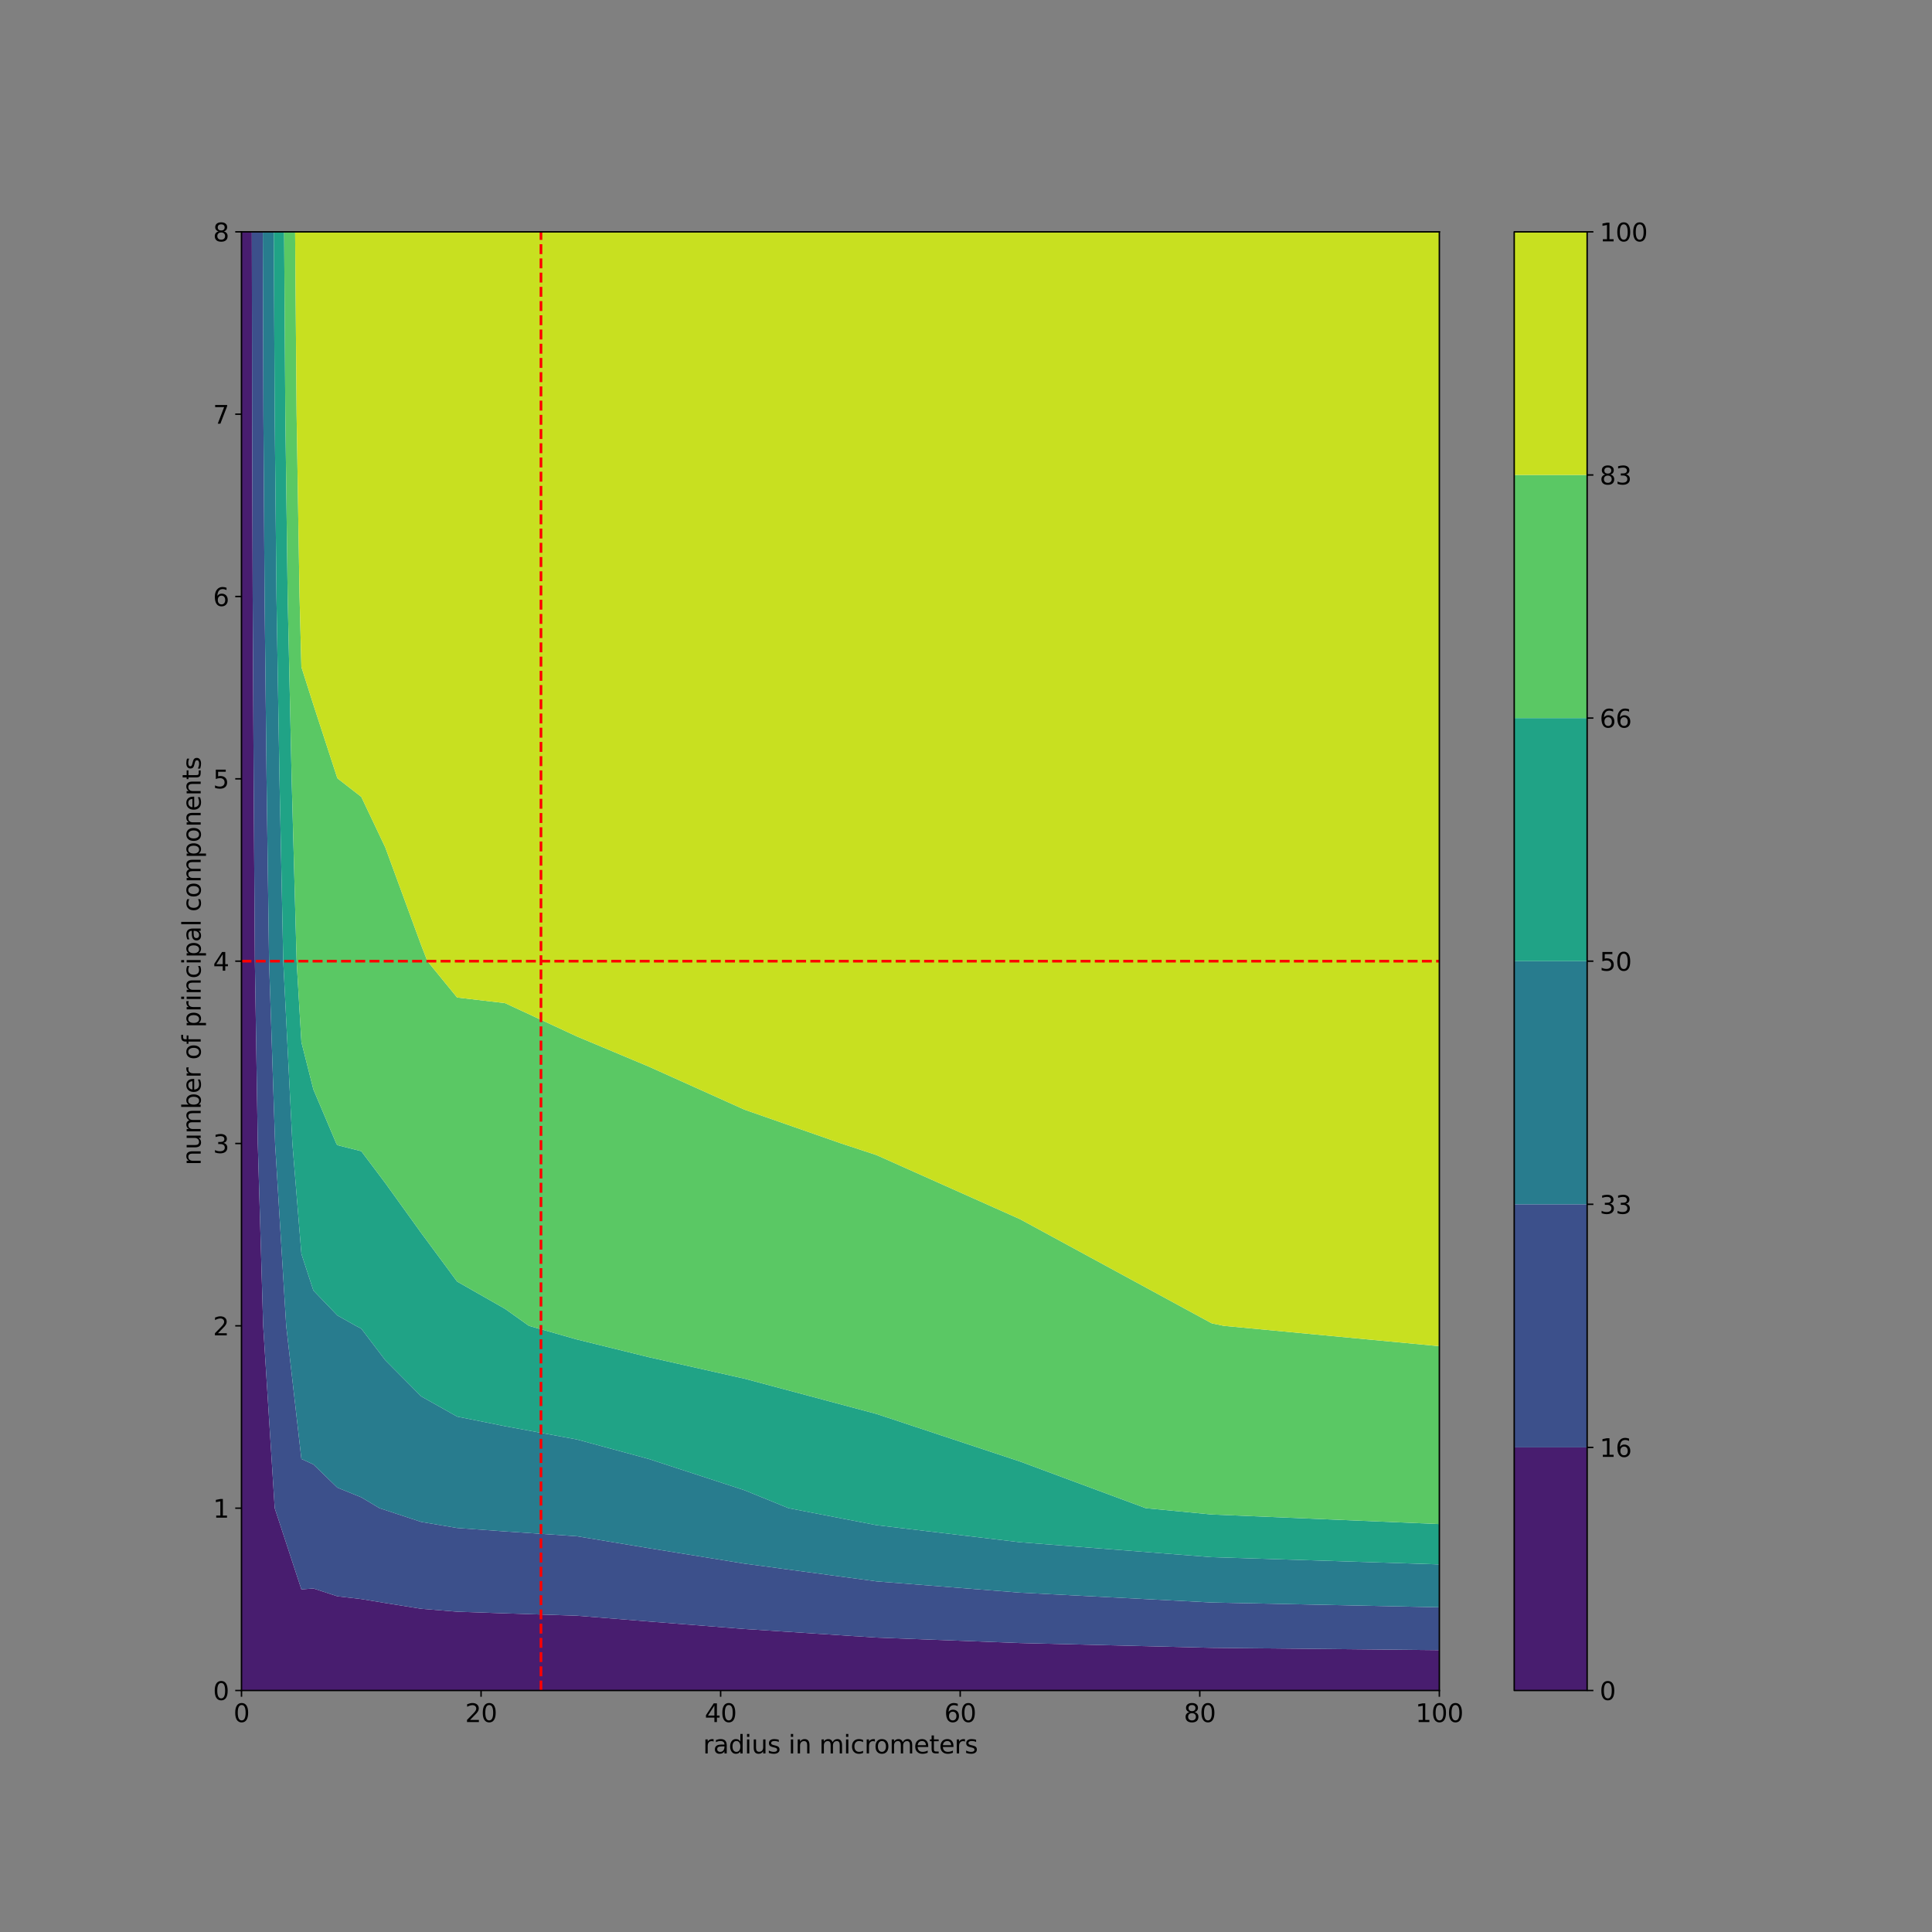 <?xml version="1.0" encoding="utf-8" standalone="no"?>
<!DOCTYPE svg PUBLIC "-//W3C//DTD SVG 1.1//EN"
  "http://www.w3.org/Graphics/SVG/1.1/DTD/svg11.dtd">
<svg xmlns:xlink="http://www.w3.org/1999/xlink" width="1080pt" height="1080pt" viewBox="0 0 1080 1080" xmlns="http://www.w3.org/2000/svg" version="1.1">
 <rect x="0" y="0" width="1080" height="1080" fill="#808080" stroke="none"/>
 <defs>
  <style type="text/css">*{stroke-linejoin: round; stroke-linecap: butt}</style>
 </defs>
 <g id="figure_1">
  <g id="patch_1">
   <path d="M 0 1080 
L 1080 1080 
L 1080 0 
L 0 0 
L 0 1080 
z
" style="fill: none"/>
  </g>
  <g id="axes_1">
   <g id="patch_2">
    <path d="M 135 945 
L 804.6 945 
L 804.6 129.6 
L 135 129.6 
z
" style="fill: #ffffff"/>
   </g>
   <g id="PathCollection_1">
    <path d="M 168.48 945 
L 175.176 945 
L 188.568 945 
L 201.96 945 
L 215.352 945 
L 235.44 945 
L 255.528 945 
L 282.312 945 
L 322.488 945 
L 362.664 945 
L 416.232 945 
L 489.888 945 
L 570.24 945 
L 677.376 945 
L 804.6 945 
L 804.6 922.445 
L 677.376 921.147 
L 570.24 918.479 
L 489.888 915.419 
L 416.232 910.619 
L 362.664 906.42 
L 322.488 903.193 
L 282.312 901.882 
L 255.528 900.952 
L 235.44 899.31 
L 215.352 896.097 
L 201.96 893.888 
L 188.568 892.336 
L 175.176 887.956 
L 168.48 888.482 
L 153.565 843.075 
L 147.115 741.15 
L 144.103 639.225 
L 142.47 537.3 
L 141.795 435.375 
L 141.256 333.45 
L 140.937 231.525 
L 140.778 129.6 
L 140.67 27.675 
L 140.572 -74.25 
L 140.508 -176.175 
L 140.47 -278.1 
L 140.454 -380.025 
L 140.44 -481.95 
L 140.426 -583.875 
L 140.413 -685.8 
L 140.401 -787.725 
L 140.391 -889.65 
L 140.383 -991.575 
L 140.376 -1093.5 
L 140.37 -1195.425 
L 140.364 -1297.35 
L 140.36 -1399.275 
L 140.357 -1501.2 
L 140.357 -1603.125 
L 140.357 -1705.05 
L 140.357 -1806.975 
L 140.357 -1908.9 
L 140.357 -2010.825 
L 140.357 -2112.75 
L 140.357 -2214.675 
L 140.357 -2316.6 
L 135 -2316.6 
L 135 -2214.675 
L 135 -2112.75 
L 135 -2010.825 
L 135 -1908.9 
L 135 -1806.975 
L 135 -1705.05 
L 135 -1603.125 
L 135 -1501.2 
L 135 -1399.275 
L 135 -1297.35 
L 135 -1195.425 
L 135 -1093.5 
L 135 -991.575 
L 135 -889.65 
L 135 -787.725 
L 135 -685.8 
L 135 -583.875 
L 135 -481.95 
L 135 -380.025 
L 135 -278.1 
L 135 -176.175 
L 135 -74.25 
L 135 27.675 
L 135 129.6 
L 135 231.525 
L 135 333.45 
L 135 435.375 
L 135 537.3 
L 135 639.225 
L 135 741.15 
L 135 843.075 
L 135 945 
z
" clip-path="url(#p20bbda3fb5)" style="fill: #481d6f"/>
   </g>
   <g id="PathCollection_2">
    <path d="M 168.48 888.482 
L 175.176 887.956 
L 188.568 892.336 
L 201.96 893.888 
L 215.352 896.097 
L 235.44 899.31 
L 255.528 900.952 
L 282.312 901.882 
L 322.488 903.193 
L 362.664 906.42 
L 416.232 910.619 
L 489.888 915.419 
L 570.24 918.479 
L 677.376 921.147 
L 804.6 922.445 
L 804.6 898.479 
L 677.376 895.804 
L 570.24 890.3 
L 489.888 883.989 
L 416.232 874.09 
L 362.664 865.428 
L 322.488 858.773 
L 282.312 856.068 
L 255.528 854.151 
L 235.44 850.764 
L 215.352 844.138 
L 212.12 843.075 
L 201.96 837.01 
L 188.568 831.592 
L 175.176 818.613 
L 168.48 815.568 
L 159.988 741.15 
L 153.775 639.225 
L 150.407 537.3 
L 149.015 435.375 
L 147.903 333.45 
L 147.246 231.525 
L 146.917 129.6 
L 146.695 27.675 
L 146.493 -74.25 
L 146.361 -176.175 
L 146.282 -278.1 
L 146.249 -380.025 
L 146.219 -481.95 
L 146.191 -583.875 
L 146.165 -685.8 
L 146.14 -787.725 
L 146.119 -889.65 
L 146.101 -991.575 
L 146.087 -1093.5 
L 146.075 -1195.425 
L 146.064 -1297.35 
L 146.056 -1399.275 
L 146.049 -1501.2 
L 146.048 -1603.125 
L 146.048 -1705.05 
L 146.048 -1806.975 
L 146.048 -1908.9 
L 146.048 -2010.825 
L 146.048 -2112.75 
L 146.048 -2214.675 
L 146.048 -2316.6 
L 140.357 -2316.6 
L 140.357 -2214.675 
L 140.357 -2112.75 
L 140.357 -2010.825 
L 140.357 -1908.9 
L 140.357 -1806.975 
L 140.357 -1705.05 
L 140.357 -1603.125 
L 140.357 -1501.2 
L 140.36 -1399.275 
L 140.364 -1297.35 
L 140.37 -1195.425 
L 140.376 -1093.5 
L 140.383 -991.575 
L 140.391 -889.65 
L 140.401 -787.725 
L 140.413 -685.8 
L 140.426 -583.875 
L 140.44 -481.95 
L 140.454 -380.025 
L 140.47 -278.1 
L 140.508 -176.175 
L 140.572 -74.25 
L 140.67 27.675 
L 140.778 129.6 
L 140.937 231.525 
L 141.256 333.45 
L 141.795 435.375 
L 142.47 537.3 
L 144.103 639.225 
L 147.115 741.15 
L 153.565 843.075 
z
" clip-path="url(#p20bbda3fb5)" style="fill: #3c508b"/>
   </g>
   <g id="PathCollection_3">
    <path d="M 215.352 844.138 
L 235.44 850.764 
L 255.528 854.151 
L 282.312 856.068 
L 322.488 858.773 
L 362.664 865.428 
L 416.232 874.09 
L 489.888 883.989 
L 570.24 890.3 
L 677.376 895.804 
L 804.6 898.479 
L 804.6 874.514 
L 677.376 870.46 
L 570.24 862.122 
L 489.888 852.559 
L 440.794 843.075 
L 416.232 833.07 
L 362.664 815.578 
L 322.488 804.671 
L 282.312 797.26 
L 255.528 791.879 
L 235.44 780.577 
L 215.352 760.333 
L 201.96 742.733 
L 198.939 741.15 
L 188.568 735.322 
L 175.176 721.381 
L 168.48 700.854 
L 163.446 639.225 
L 158.344 537.3 
L 156.235 435.375 
L 154.55 333.45 
L 153.554 231.525 
L 153.055 129.6 
L 152.72 27.675 
L 152.413 -74.25 
L 152.213 -176.175 
L 152.094 -278.1 
L 152.044 -380.025 
L 151.999 -481.95 
L 151.956 -583.875 
L 151.916 -685.8 
L 151.878 -787.725 
L 151.847 -889.65 
L 151.82 -991.575 
L 151.799 -1093.5 
L 151.781 -1195.425 
L 151.763 -1297.35 
L 151.751 -1399.275 
L 151.74 -1501.2 
L 151.74 -1603.125 
L 151.74 -1705.05 
L 151.74 -1806.975 
L 151.74 -1908.9 
L 151.74 -2010.825 
L 151.74 -2112.75 
L 151.74 -2214.675 
L 151.74 -2316.6 
L 146.048 -2316.6 
L 146.048 -2214.675 
L 146.048 -2112.75 
L 146.048 -2010.825 
L 146.048 -1908.9 
L 146.048 -1806.975 
L 146.048 -1705.05 
L 146.048 -1603.125 
L 146.049 -1501.2 
L 146.056 -1399.275 
L 146.064 -1297.35 
L 146.075 -1195.425 
L 146.087 -1093.5 
L 146.101 -991.575 
L 146.119 -889.65 
L 146.14 -787.725 
L 146.165 -685.8 
L 146.191 -583.875 
L 146.219 -481.95 
L 146.249 -380.025 
L 146.282 -278.1 
L 146.361 -176.175 
L 146.493 -74.25 
L 146.695 27.675 
L 146.917 129.6 
L 147.246 231.525 
L 147.903 333.45 
L 149.015 435.375 
L 150.407 537.3 
L 153.775 639.225 
L 159.988 741.15 
L 168.48 815.568 
L 175.176 818.613 
L 188.568 831.592 
L 201.96 837.01 
L 212.12 843.075 
z
" clip-path="url(#p20bbda3fb5)" style="fill: #287c8e"/>
   </g>
   <g id="PathCollection_4">
    <path d="M 489.888 852.559 
L 570.24 862.122 
L 677.376 870.46 
L 804.6 874.514 
L 804.6 851.959 
L 677.376 846.607 
L 640.472 843.075 
L 570.24 817.003 
L 489.888 790.373 
L 416.232 770.697 
L 362.664 758.662 
L 322.488 748.771 
L 295.657 741.15 
L 282.312 731.647 
L 255.528 716.395 
L 235.44 689.239 
L 215.352 661.327 
L 201.96 643.525 
L 188.568 640.146 
L 187.986 639.225 
L 175.176 609 
L 168.48 582.546 
L 165.814 537.3 
L 163.03 435.375 
L 160.806 333.45 
L 159.492 231.525 
L 158.833 129.6 
L 158.39 27.675 
L 157.985 -74.25 
L 157.722 -176.175 
L 157.564 -278.1 
L 157.498 -380.025 
L 157.438 -481.95 
L 157.382 -583.875 
L 157.329 -685.8 
L 157.279 -787.725 
L 157.238 -889.65 
L 157.203 -991.575 
L 157.174 -1093.5 
L 157.151 -1195.425 
L 157.127 -1297.35 
L 157.111 -1399.275 
L 157.097 -1501.2 
L 157.097 -1603.125 
L 157.097 -1705.05 
L 157.097 -1806.975 
L 157.097 -1908.9 
L 157.097 -2010.825 
L 157.097 -2112.75 
L 157.097 -2214.675 
L 157.097 -2316.6 
L 151.74 -2316.6 
L 151.74 -2214.675 
L 151.74 -2112.75 
L 151.74 -2010.825 
L 151.74 -1908.9 
L 151.74 -1806.975 
L 151.74 -1705.05 
L 151.74 -1603.125 
L 151.74 -1501.2 
L 151.751 -1399.275 
L 151.763 -1297.35 
L 151.781 -1195.425 
L 151.799 -1093.5 
L 151.82 -991.575 
L 151.847 -889.65 
L 151.878 -787.725 
L 151.916 -685.8 
L 151.956 -583.875 
L 151.999 -481.95 
L 152.044 -380.025 
L 152.094 -278.1 
L 152.213 -176.175 
L 152.413 -74.25 
L 152.72 27.675 
L 153.055 129.6 
L 153.554 231.525 
L 154.55 333.45 
L 156.235 435.375 
L 158.344 537.3 
L 163.446 639.225 
L 168.48 700.854 
L 175.176 721.381 
L 188.568 735.322 
L 198.939 741.15 
L 201.96 742.733 
L 215.352 760.333 
L 235.44 780.577 
L 255.528 791.879 
L 282.312 797.26 
L 322.488 804.671 
L 362.664 815.578 
L 416.232 833.07 
L 440.794 843.075 
z
" clip-path="url(#p20bbda3fb5)" style="fill: #20a386"/>
   </g>
   <g id="PathCollection_5">
    <path d="M 677.376 846.607 
L 804.6 851.959 
L 804.6 843.075 
L 804.6 752.524 
L 684.059 741.15 
L 677.376 739.746 
L 570.24 681.548 
L 489.888 645.661 
L 470.308 639.225 
L 416.232 620.33 
L 362.664 596.228 
L 322.488 579.378 
L 282.312 560.753 
L 255.528 557.617 
L 238.92 537.3 
L 235.44 528.35 
L 215.352 473.647 
L 201.96 445.45 
L 188.993 435.375 
L 188.568 434.983 
L 175.176 393.907 
L 168.48 372.837 
L 167.454 333.45 
L 165.8 231.525 
L 164.972 129.6 
L 164.415 27.675 
L 163.906 -74.25 
L 163.574 -176.175 
L 163.376 -278.1 
L 163.293 -380.025 
L 163.218 -481.95 
L 163.147 -583.875 
L 163.081 -685.8 
L 163.018 -787.725 
L 162.966 -889.65 
L 162.922 -991.575 
L 162.886 -1093.5 
L 162.856 -1195.425 
L 162.827 -1297.35 
L 162.806 -1399.275 
L 162.789 -1501.2 
L 162.788 -1603.125 
L 162.788 -1705.05 
L 162.788 -1806.975 
L 162.788 -1908.9 
L 162.788 -2010.825 
L 162.788 -2112.75 
L 162.788 -2214.675 
L 162.788 -2316.6 
L 157.097 -2316.6 
L 157.097 -2214.675 
L 157.097 -2112.75 
L 157.097 -2010.825 
L 157.097 -1908.9 
L 157.097 -1806.975 
L 157.097 -1705.05 
L 157.097 -1603.125 
L 157.097 -1501.2 
L 157.111 -1399.275 
L 157.127 -1297.35 
L 157.151 -1195.425 
L 157.174 -1093.5 
L 157.203 -991.575 
L 157.238 -889.65 
L 157.279 -787.725 
L 157.329 -685.8 
L 157.382 -583.875 
L 157.438 -481.95 
L 157.498 -380.025 
L 157.564 -278.1 
L 157.722 -176.175 
L 157.985 -74.25 
L 158.39 27.675 
L 158.833 129.6 
L 159.492 231.525 
L 160.806 333.45 
L 163.03 435.375 
L 165.814 537.3 
L 168.48 582.546 
L 175.176 609 
L 187.986 639.225 
L 188.568 640.146 
L 201.96 643.525 
L 215.352 661.327 
L 235.44 689.239 
L 255.528 716.395 
L 282.312 731.647 
L 295.657 741.15 
L 322.488 748.771 
L 362.664 758.662 
L 416.232 770.697 
L 489.888 790.373 
L 570.24 817.003 
L 640.472 843.075 
z
" clip-path="url(#p20bbda3fb5)" style="fill: #5ac864"/>
   </g>
   <g id="PathCollection_6">
    <path d="M 804.6 752.524 
L 804.6 741.15 
L 804.6 639.225 
L 804.6 537.3 
L 804.6 435.375 
L 804.6 333.45 
L 804.6 231.525 
L 804.6 129.6 
L 804.6 27.675 
L 804.6 -74.25 
L 804.6 -176.175 
L 804.6 -278.1 
L 804.6 -380.025 
L 804.6 -481.95 
L 804.6 -583.875 
L 804.6 -685.8 
L 804.6 -787.725 
L 804.6 -889.65 
L 804.6 -991.575 
L 804.6 -1093.5 
L 804.6 -1195.425 
L 804.6 -1297.35 
L 804.6 -1399.275 
L 804.6 -1501.2 
L 804.6 -1603.125 
L 804.6 -1705.05 
L 804.6 -1806.975 
L 804.6 -1908.9 
L 804.6 -2010.825 
L 804.6 -2112.75 
L 804.6 -2214.675 
L 804.6 -2316.6 
L 740.988 -2316.6 
L 740.988 -2214.675 
L 677.376 -2214.675 
L 570.24 -2214.675 
L 516.672 -2214.675 
L 516.672 -2316.6 
L 489.888 -2316.6 
L 416.232 -2316.6 
L 362.664 -2316.6 
L 349.272 -2316.6 
L 349.272 -2214.675 
L 322.488 -2214.675 
L 282.312 -2214.675 
L 264.456 -2214.675 
L 264.456 -2316.6 
L 255.528 -2316.6 
L 235.44 -2316.6 
L 235.44 -2214.675 
L 215.352 -2112.75 
L 215.352 -2112.75 
L 215.352 -2112.75 
L 201.96 -2214.675 
L 196.603 -2214.675 
L 196.603 -2316.6 
L 188.568 -2316.6 
L 180.533 -2316.6 
L 180.533 -2214.675 
L 180.533 -2112.75 
L 175.176 -2010.825 
L 175.176 -1908.9 
L 175.176 -1806.975 
L 175.176 -1806.975 
L 168.48 -1705.05 
L 168.48 -1603.125 
L 168.48 -1603.125 
L 168.48 -1603.125 
L 168.48 -1705.05 
L 168.48 -1806.975 
L 168.48 -1908.9 
L 168.48 -2010.825 
L 168.48 -2112.75 
L 168.48 -2214.675 
L 168.48 -2316.6 
L 162.788 -2316.6 
L 162.788 -2214.675 
L 162.788 -2112.75 
L 162.788 -2010.825 
L 162.788 -1908.9 
L 162.788 -1806.975 
L 162.788 -1705.05 
L 162.788 -1603.125 
L 162.789 -1501.2 
L 162.806 -1399.275 
L 162.827 -1297.35 
L 162.856 -1195.425 
L 162.886 -1093.5 
L 162.922 -991.575 
L 162.966 -889.65 
L 163.018 -787.725 
L 163.081 -685.8 
L 163.147 -583.875 
L 163.218 -481.95 
L 163.293 -380.025 
L 163.376 -278.1 
L 163.574 -176.175 
L 163.906 -74.25 
L 164.415 27.675 
L 164.972 129.6 
L 165.8 231.525 
L 167.454 333.45 
L 168.48 372.837 
L 175.176 393.907 
L 188.568 434.983 
L 188.993 435.375 
L 201.96 445.45 
L 215.352 473.647 
L 235.44 528.35 
L 238.92 537.3 
L 255.528 557.617 
L 282.312 560.753 
L 322.488 579.378 
L 362.664 596.228 
L 416.232 620.33 
L 470.308 639.225 
L 489.888 645.661 
L 570.24 681.548 
L 677.376 739.746 
L 684.059 741.15 
z
" clip-path="url(#p20bbda3fb5)" style="fill: #c8e020"/>
   </g>
   <g id="matplotlib.axis_1">
    <g id="xtick_1">
     <g id="line2d_1">
      <defs>
       <path id="m9af6e6a796" d="M 0 0 
L 0 3.5 
" style="stroke: #000000; stroke-width: 0.8"/>
      </defs>
      <g>
       <use xlink:href="#m9af6e6a796" x="135" y="945" style="stroke: #000000; stroke-width: 0.8"/>
      </g>
     </g>
     <g id="text_1">
      <!-- 0 -->
      <g transform="translate(130.546 962.638)scale(0.14 -0.14)">
       <defs>
        <path id="DejaVuSans-30" d="M 2034 4250 
Q 1547 4250 1301 3770 
Q 1056 3291 1056 2328 
Q 1056 1369 1301 889 
Q 1547 409 2034 409 
Q 2525 409 2770 889 
Q 3016 1369 3016 2328 
Q 3016 3291 2770 3770 
Q 2525 4250 2034 4250 
z
M 2034 4750 
Q 2819 4750 3233 4129 
Q 3647 3509 3647 2328 
Q 3647 1150 3233 529 
Q 2819 -91 2034 -91 
Q 1250 -91 836 529 
Q 422 1150 422 2328 
Q 422 3509 836 4129 
Q 1250 4750 2034 4750 
z
" transform="scale(0.016)"/>
       </defs>
       <use xlink:href="#DejaVuSans-30"/>
      </g>
     </g>
    </g>
    <g id="xtick_2">
     <g id="line2d_2">
      <g>
       <use xlink:href="#m9af6e6a796" x="268.92" y="945" style="stroke: #000000; stroke-width: 0.8"/>
      </g>
     </g>
     <g id="text_2">
      <!-- 20 -->
      <g transform="translate(260.012 962.638)scale(0.14 -0.14)">
       <defs>
        <path id="DejaVuSans-32" d="M 1228 531 
L 3431 531 
L 3431 0 
L 469 0 
L 469 531 
Q 828 903 1448 1529 
Q 2069 2156 2228 2338 
Q 2531 2678 2651 2914 
Q 2772 3150 2772 3378 
Q 2772 3750 2511 3984 
Q 2250 4219 1831 4219 
Q 1534 4219 1204 4116 
Q 875 4013 500 3803 
L 500 4441 
Q 881 4594 1212 4672 
Q 1544 4750 1819 4750 
Q 2544 4750 2975 4387 
Q 3406 4025 3406 3419 
Q 3406 3131 3298 2873 
Q 3191 2616 2906 2266 
Q 2828 2175 2409 1742 
Q 1991 1309 1228 531 
z
" transform="scale(0.016)"/>
       </defs>
       <use xlink:href="#DejaVuSans-32"/>
       <use xlink:href="#DejaVuSans-30" x="63.623"/>
      </g>
     </g>
    </g>
    <g id="xtick_3">
     <g id="line2d_3">
      <g>
       <use xlink:href="#m9af6e6a796" x="402.84" y="945" style="stroke: #000000; stroke-width: 0.8"/>
      </g>
     </g>
     <g id="text_3">
      <!-- 40 -->
      <g transform="translate(393.933 962.638)scale(0.14 -0.14)">
       <defs>
        <path id="DejaVuSans-34" d="M 2419 4116 
L 825 1625 
L 2419 1625 
L 2419 4116 
z
M 2253 4666 
L 3047 4666 
L 3047 1625 
L 3713 1625 
L 3713 1100 
L 3047 1100 
L 3047 0 
L 2419 0 
L 2419 1100 
L 313 1100 
L 313 1709 
L 2253 4666 
z
" transform="scale(0.016)"/>
       </defs>
       <use xlink:href="#DejaVuSans-34"/>
       <use xlink:href="#DejaVuSans-30" x="63.623"/>
      </g>
     </g>
    </g>
    <g id="xtick_4">
     <g id="line2d_4">
      <g>
       <use xlink:href="#m9af6e6a796" x="536.76" y="945" style="stroke: #000000; stroke-width: 0.8"/>
      </g>
     </g>
     <g id="text_4">
      <!-- 60 -->
      <g transform="translate(527.852 962.638)scale(0.14 -0.14)">
       <defs>
        <path id="DejaVuSans-36" d="M 2113 2584 
Q 1688 2584 1439 2293 
Q 1191 2003 1191 1497 
Q 1191 994 1439 701 
Q 1688 409 2113 409 
Q 2538 409 2786 701 
Q 3034 994 3034 1497 
Q 3034 2003 2786 2293 
Q 2538 2584 2113 2584 
z
M 3366 4563 
L 3366 3988 
Q 3128 4100 2886 4159 
Q 2644 4219 2406 4219 
Q 1781 4219 1451 3797 
Q 1122 3375 1075 2522 
Q 1259 2794 1537 2939 
Q 1816 3084 2150 3084 
Q 2853 3084 3261 2657 
Q 3669 2231 3669 1497 
Q 3669 778 3244 343 
Q 2819 -91 2113 -91 
Q 1303 -91 875 529 
Q 447 1150 447 2328 
Q 447 3434 972 4092 
Q 1497 4750 2381 4750 
Q 2619 4750 2861 4703 
Q 3103 4656 3366 4563 
z
" transform="scale(0.016)"/>
       </defs>
       <use xlink:href="#DejaVuSans-36"/>
       <use xlink:href="#DejaVuSans-30" x="63.623"/>
      </g>
     </g>
    </g>
    <g id="xtick_5">
     <g id="line2d_5">
      <g>
       <use xlink:href="#m9af6e6a796" x="670.68" y="945" style="stroke: #000000; stroke-width: 0.8"/>
      </g>
     </g>
     <g id="text_5">
      <!-- 80 -->
      <g transform="translate(661.773 962.638)scale(0.14 -0.14)">
       <defs>
        <path id="DejaVuSans-38" d="M 2034 2216 
Q 1584 2216 1326 1975 
Q 1069 1734 1069 1313 
Q 1069 891 1326 650 
Q 1584 409 2034 409 
Q 2484 409 2743 651 
Q 3003 894 3003 1313 
Q 3003 1734 2745 1975 
Q 2488 2216 2034 2216 
z
M 1403 2484 
Q 997 2584 770 2862 
Q 544 3141 544 3541 
Q 544 4100 942 4425 
Q 1341 4750 2034 4750 
Q 2731 4750 3128 4425 
Q 3525 4100 3525 3541 
Q 3525 3141 3298 2862 
Q 3072 2584 2669 2484 
Q 3125 2378 3379 2068 
Q 3634 1759 3634 1313 
Q 3634 634 3220 271 
Q 2806 -91 2034 -91 
Q 1263 -91 848 271 
Q 434 634 434 1313 
Q 434 1759 690 2068 
Q 947 2378 1403 2484 
z
M 1172 3481 
Q 1172 3119 1398 2916 
Q 1625 2713 2034 2713 
Q 2441 2713 2670 2916 
Q 2900 3119 2900 3481 
Q 2900 3844 2670 4047 
Q 2441 4250 2034 4250 
Q 1625 4250 1398 4047 
Q 1172 3844 1172 3481 
z
" transform="scale(0.016)"/>
       </defs>
       <use xlink:href="#DejaVuSans-38"/>
       <use xlink:href="#DejaVuSans-30" x="63.623"/>
      </g>
     </g>
    </g>
    <g id="xtick_6">
     <g id="line2d_6">
      <g>
       <use xlink:href="#m9af6e6a796" x="804.6" y="945" style="stroke: #000000; stroke-width: 0.8"/>
      </g>
     </g>
     <g id="text_6">
      <!-- 100 -->
      <g transform="translate(791.239 962.638)scale(0.14 -0.14)">
       <defs>
        <path id="DejaVuSans-31" d="M 794 531 
L 1825 531 
L 1825 4091 
L 703 3866 
L 703 4441 
L 1819 4666 
L 2450 4666 
L 2450 531 
L 3481 531 
L 3481 0 
L 794 0 
L 794 531 
z
" transform="scale(0.016)"/>
       </defs>
       <use xlink:href="#DejaVuSans-31"/>
       <use xlink:href="#DejaVuSans-30" x="63.623"/>
       <use xlink:href="#DejaVuSans-30" x="127.246"/>
      </g>
     </g>
    </g>
    <g id="text_7">
     <!-- radius in micrometers -->
     <g transform="translate(393.014 980.187)scale(0.14 -0.14)">
      <defs>
       <path id="DejaVuSans-72" d="M 2631 2963 
Q 2534 3019 2420 3045 
Q 2306 3072 2169 3072 
Q 1681 3072 1420 2755 
Q 1159 2438 1159 1844 
L 1159 0 
L 581 0 
L 581 3500 
L 1159 3500 
L 1159 2956 
Q 1341 3275 1631 3429 
Q 1922 3584 2338 3584 
Q 2397 3584 2469 3576 
Q 2541 3569 2628 3553 
L 2631 2963 
z
" transform="scale(0.016)"/>
       <path id="DejaVuSans-61" d="M 2194 1759 
Q 1497 1759 1228 1600 
Q 959 1441 959 1056 
Q 959 750 1161 570 
Q 1363 391 1709 391 
Q 2188 391 2477 730 
Q 2766 1069 2766 1631 
L 2766 1759 
L 2194 1759 
z
M 3341 1997 
L 3341 0 
L 2766 0 
L 2766 531 
Q 2569 213 2275 61 
Q 1981 -91 1556 -91 
Q 1019 -91 701 211 
Q 384 513 384 1019 
Q 384 1609 779 1909 
Q 1175 2209 1959 2209 
L 2766 2209 
L 2766 2266 
Q 2766 2663 2505 2880 
Q 2244 3097 1772 3097 
Q 1472 3097 1187 3025 
Q 903 2953 641 2809 
L 641 3341 
Q 956 3463 1253 3523 
Q 1550 3584 1831 3584 
Q 2591 3584 2966 3190 
Q 3341 2797 3341 1997 
z
" transform="scale(0.016)"/>
       <path id="DejaVuSans-64" d="M 2906 2969 
L 2906 4863 
L 3481 4863 
L 3481 0 
L 2906 0 
L 2906 525 
Q 2725 213 2448 61 
Q 2172 -91 1784 -91 
Q 1150 -91 751 415 
Q 353 922 353 1747 
Q 353 2572 751 3078 
Q 1150 3584 1784 3584 
Q 2172 3584 2448 3432 
Q 2725 3281 2906 2969 
z
M 947 1747 
Q 947 1113 1208 752 
Q 1469 391 1925 391 
Q 2381 391 2643 752 
Q 2906 1113 2906 1747 
Q 2906 2381 2643 2742 
Q 2381 3103 1925 3103 
Q 1469 3103 1208 2742 
Q 947 2381 947 1747 
z
" transform="scale(0.016)"/>
       <path id="DejaVuSans-69" d="M 603 3500 
L 1178 3500 
L 1178 0 
L 603 0 
L 603 3500 
z
M 603 4863 
L 1178 4863 
L 1178 4134 
L 603 4134 
L 603 4863 
z
" transform="scale(0.016)"/>
       <path id="DejaVuSans-75" d="M 544 1381 
L 544 3500 
L 1119 3500 
L 1119 1403 
Q 1119 906 1312 657 
Q 1506 409 1894 409 
Q 2359 409 2629 706 
Q 2900 1003 2900 1516 
L 2900 3500 
L 3475 3500 
L 3475 0 
L 2900 0 
L 2900 538 
Q 2691 219 2414 64 
Q 2138 -91 1772 -91 
Q 1169 -91 856 284 
Q 544 659 544 1381 
z
M 1991 3584 
L 1991 3584 
z
" transform="scale(0.016)"/>
       <path id="DejaVuSans-73" d="M 2834 3397 
L 2834 2853 
Q 2591 2978 2328 3040 
Q 2066 3103 1784 3103 
Q 1356 3103 1142 2972 
Q 928 2841 928 2578 
Q 928 2378 1081 2264 
Q 1234 2150 1697 2047 
L 1894 2003 
Q 2506 1872 2764 1633 
Q 3022 1394 3022 966 
Q 3022 478 2636 193 
Q 2250 -91 1575 -91 
Q 1294 -91 989 -36 
Q 684 19 347 128 
L 347 722 
Q 666 556 975 473 
Q 1284 391 1588 391 
Q 1994 391 2212 530 
Q 2431 669 2431 922 
Q 2431 1156 2273 1281 
Q 2116 1406 1581 1522 
L 1381 1569 
Q 847 1681 609 1914 
Q 372 2147 372 2553 
Q 372 3047 722 3315 
Q 1072 3584 1716 3584 
Q 2034 3584 2315 3537 
Q 2597 3491 2834 3397 
z
" transform="scale(0.016)"/>
       <path id="DejaVuSans-20" transform="scale(0.016)"/>
       <path id="DejaVuSans-6e" d="M 3513 2113 
L 3513 0 
L 2938 0 
L 2938 2094 
Q 2938 2591 2744 2837 
Q 2550 3084 2163 3084 
Q 1697 3084 1428 2787 
Q 1159 2491 1159 1978 
L 1159 0 
L 581 0 
L 581 3500 
L 1159 3500 
L 1159 2956 
Q 1366 3272 1645 3428 
Q 1925 3584 2291 3584 
Q 2894 3584 3203 3211 
Q 3513 2838 3513 2113 
z
" transform="scale(0.016)"/>
       <path id="DejaVuSans-6d" d="M 3328 2828 
Q 3544 3216 3844 3400 
Q 4144 3584 4550 3584 
Q 5097 3584 5394 3201 
Q 5691 2819 5691 2113 
L 5691 0 
L 5113 0 
L 5113 2094 
Q 5113 2597 4934 2840 
Q 4756 3084 4391 3084 
Q 3944 3084 3684 2787 
Q 3425 2491 3425 1978 
L 3425 0 
L 2847 0 
L 2847 2094 
Q 2847 2600 2669 2842 
Q 2491 3084 2119 3084 
Q 1678 3084 1418 2786 
Q 1159 2488 1159 1978 
L 1159 0 
L 581 0 
L 581 3500 
L 1159 3500 
L 1159 2956 
Q 1356 3278 1631 3431 
Q 1906 3584 2284 3584 
Q 2666 3584 2933 3390 
Q 3200 3197 3328 2828 
z
" transform="scale(0.016)"/>
       <path id="DejaVuSans-63" d="M 3122 3366 
L 3122 2828 
Q 2878 2963 2633 3030 
Q 2388 3097 2138 3097 
Q 1578 3097 1268 2742 
Q 959 2388 959 1747 
Q 959 1106 1268 751 
Q 1578 397 2138 397 
Q 2388 397 2633 464 
Q 2878 531 3122 666 
L 3122 134 
Q 2881 22 2623 -34 
Q 2366 -91 2075 -91 
Q 1284 -91 818 406 
Q 353 903 353 1747 
Q 353 2603 823 3093 
Q 1294 3584 2113 3584 
Q 2378 3584 2631 3529 
Q 2884 3475 3122 3366 
z
" transform="scale(0.016)"/>
       <path id="DejaVuSans-6f" d="M 1959 3097 
Q 1497 3097 1228 2736 
Q 959 2375 959 1747 
Q 959 1119 1226 758 
Q 1494 397 1959 397 
Q 2419 397 2687 759 
Q 2956 1122 2956 1747 
Q 2956 2369 2687 2733 
Q 2419 3097 1959 3097 
z
M 1959 3584 
Q 2709 3584 3137 3096 
Q 3566 2609 3566 1747 
Q 3566 888 3137 398 
Q 2709 -91 1959 -91 
Q 1206 -91 779 398 
Q 353 888 353 1747 
Q 353 2609 779 3096 
Q 1206 3584 1959 3584 
z
" transform="scale(0.016)"/>
       <path id="DejaVuSans-65" d="M 3597 1894 
L 3597 1613 
L 953 1613 
Q 991 1019 1311 708 
Q 1631 397 2203 397 
Q 2534 397 2845 478 
Q 3156 559 3463 722 
L 3463 178 
Q 3153 47 2828 -22 
Q 2503 -91 2169 -91 
Q 1331 -91 842 396 
Q 353 884 353 1716 
Q 353 2575 817 3079 
Q 1281 3584 2069 3584 
Q 2775 3584 3186 3129 
Q 3597 2675 3597 1894 
z
M 3022 2063 
Q 3016 2534 2758 2815 
Q 2500 3097 2075 3097 
Q 1594 3097 1305 2825 
Q 1016 2553 972 2059 
L 3022 2063 
z
" transform="scale(0.016)"/>
       <path id="DejaVuSans-74" d="M 1172 4494 
L 1172 3500 
L 2356 3500 
L 2356 3053 
L 1172 3053 
L 1172 1153 
Q 1172 725 1289 603 
Q 1406 481 1766 481 
L 2356 481 
L 2356 0 
L 1766 0 
Q 1100 0 847 248 
Q 594 497 594 1153 
L 594 3053 
L 172 3053 
L 172 3500 
L 594 3500 
L 594 4494 
L 1172 4494 
z
" transform="scale(0.016)"/>
      </defs>
      <use xlink:href="#DejaVuSans-72"/>
      <use xlink:href="#DejaVuSans-61" x="41.113"/>
      <use xlink:href="#DejaVuSans-64" x="102.393"/>
      <use xlink:href="#DejaVuSans-69" x="165.869"/>
      <use xlink:href="#DejaVuSans-75" x="193.652"/>
      <use xlink:href="#DejaVuSans-73" x="257.031"/>
      <use xlink:href="#DejaVuSans-20" x="309.131"/>
      <use xlink:href="#DejaVuSans-69" x="340.918"/>
      <use xlink:href="#DejaVuSans-6e" x="368.701"/>
      <use xlink:href="#DejaVuSans-20" x="432.08"/>
      <use xlink:href="#DejaVuSans-6d" x="463.867"/>
      <use xlink:href="#DejaVuSans-69" x="561.279"/>
      <use xlink:href="#DejaVuSans-63" x="589.062"/>
      <use xlink:href="#DejaVuSans-72" x="644.043"/>
      <use xlink:href="#DejaVuSans-6f" x="682.906"/>
      <use xlink:href="#DejaVuSans-6d" x="744.088"/>
      <use xlink:href="#DejaVuSans-65" x="841.5"/>
      <use xlink:href="#DejaVuSans-74" x="903.023"/>
      <use xlink:href="#DejaVuSans-65" x="942.232"/>
      <use xlink:href="#DejaVuSans-72" x="1003.756"/>
      <use xlink:href="#DejaVuSans-73" x="1044.869"/>
     </g>
    </g>
   </g>
   <g id="matplotlib.axis_2">
    <g id="ytick_1">
     <g id="line2d_7">
      <defs>
       <path id="mab0c17a3ce" d="M 0 0 
L -3.5 0 
" style="stroke: #000000; stroke-width: 0.8"/>
      </defs>
      <g>
       <use xlink:href="#mab0c17a3ce" x="135" y="945" style="stroke: #000000; stroke-width: 0.8"/>
      </g>
     </g>
     <g id="text_8">
      <!-- 0 -->
      <g transform="translate(119.093 950.319)scale(0.14 -0.14)">
       <use xlink:href="#DejaVuSans-30"/>
      </g>
     </g>
    </g>
    <g id="ytick_2">
     <g id="line2d_8">
      <g>
       <use xlink:href="#mab0c17a3ce" x="135" y="843.075" style="stroke: #000000; stroke-width: 0.8"/>
      </g>
     </g>
     <g id="text_9">
      <!-- 1 -->
      <g transform="translate(119.093 848.394)scale(0.14 -0.14)">
       <use xlink:href="#DejaVuSans-31"/>
      </g>
     </g>
    </g>
    <g id="ytick_3">
     <g id="line2d_9">
      <g>
       <use xlink:href="#mab0c17a3ce" x="135" y="741.15" style="stroke: #000000; stroke-width: 0.8"/>
      </g>
     </g>
     <g id="text_10">
      <!-- 2 -->
      <g transform="translate(119.093 746.469)scale(0.14 -0.14)">
       <use xlink:href="#DejaVuSans-32"/>
      </g>
     </g>
    </g>
    <g id="ytick_4">
     <g id="line2d_10">
      <g>
       <use xlink:href="#mab0c17a3ce" x="135" y="639.225" style="stroke: #000000; stroke-width: 0.8"/>
      </g>
     </g>
     <g id="text_11">
      <!-- 3 -->
      <g transform="translate(119.093 644.544)scale(0.14 -0.14)">
       <defs>
        <path id="DejaVuSans-33" d="M 2597 2516 
Q 3050 2419 3304 2112 
Q 3559 1806 3559 1356 
Q 3559 666 3084 287 
Q 2609 -91 1734 -91 
Q 1441 -91 1130 -33 
Q 819 25 488 141 
L 488 750 
Q 750 597 1062 519 
Q 1375 441 1716 441 
Q 2309 441 2620 675 
Q 2931 909 2931 1356 
Q 2931 1769 2642 2001 
Q 2353 2234 1838 2234 
L 1294 2234 
L 1294 2753 
L 1863 2753 
Q 2328 2753 2575 2939 
Q 2822 3125 2822 3475 
Q 2822 3834 2567 4026 
Q 2313 4219 1838 4219 
Q 1578 4219 1281 4162 
Q 984 4106 628 3988 
L 628 4550 
Q 988 4650 1302 4700 
Q 1616 4750 1894 4750 
Q 2613 4750 3031 4423 
Q 3450 4097 3450 3541 
Q 3450 3153 3228 2886 
Q 3006 2619 2597 2516 
z
" transform="scale(0.016)"/>
       </defs>
       <use xlink:href="#DejaVuSans-33"/>
      </g>
     </g>
    </g>
    <g id="ytick_5">
     <g id="line2d_11">
      <g>
       <use xlink:href="#mab0c17a3ce" x="135" y="537.3" style="stroke: #000000; stroke-width: 0.8"/>
      </g>
     </g>
     <g id="text_12">
      <!-- 4 -->
      <g transform="translate(119.093 542.619)scale(0.14 -0.14)">
       <use xlink:href="#DejaVuSans-34"/>
      </g>
     </g>
    </g>
    <g id="ytick_6">
     <g id="line2d_12">
      <g>
       <use xlink:href="#mab0c17a3ce" x="135" y="435.375" style="stroke: #000000; stroke-width: 0.8"/>
      </g>
     </g>
     <g id="text_13">
      <!-- 5 -->
      <g transform="translate(119.093 440.694)scale(0.14 -0.14)">
       <defs>
        <path id="DejaVuSans-35" d="M 691 4666 
L 3169 4666 
L 3169 4134 
L 1269 4134 
L 1269 2991 
Q 1406 3038 1543 3061 
Q 1681 3084 1819 3084 
Q 2600 3084 3056 2656 
Q 3513 2228 3513 1497 
Q 3513 744 3044 326 
Q 2575 -91 1722 -91 
Q 1428 -91 1123 -41 
Q 819 9 494 109 
L 494 744 
Q 775 591 1075 516 
Q 1375 441 1709 441 
Q 2250 441 2565 725 
Q 2881 1009 2881 1497 
Q 2881 1984 2565 2268 
Q 2250 2553 1709 2553 
Q 1456 2553 1204 2497 
Q 953 2441 691 2322 
L 691 4666 
z
" transform="scale(0.016)"/>
       </defs>
       <use xlink:href="#DejaVuSans-35"/>
      </g>
     </g>
    </g>
    <g id="ytick_7">
     <g id="line2d_13">
      <g>
       <use xlink:href="#mab0c17a3ce" x="135" y="333.45" style="stroke: #000000; stroke-width: 0.8"/>
      </g>
     </g>
     <g id="text_14">
      <!-- 6 -->
      <g transform="translate(119.093 338.769)scale(0.14 -0.14)">
       <use xlink:href="#DejaVuSans-36"/>
      </g>
     </g>
    </g>
    <g id="ytick_8">
     <g id="line2d_14">
      <g>
       <use xlink:href="#mab0c17a3ce" x="135" y="231.525" style="stroke: #000000; stroke-width: 0.8"/>
      </g>
     </g>
     <g id="text_15">
      <!-- 7 -->
      <g transform="translate(119.093 236.844)scale(0.14 -0.14)">
       <defs>
        <path id="DejaVuSans-37" d="M 525 4666 
L 3525 4666 
L 3525 4397 
L 1831 0 
L 1172 0 
L 2766 4134 
L 525 4134 
L 525 4666 
z
" transform="scale(0.016)"/>
       </defs>
       <use xlink:href="#DejaVuSans-37"/>
      </g>
     </g>
    </g>
    <g id="ytick_9">
     <g id="line2d_15">
      <g>
       <use xlink:href="#mab0c17a3ce" x="135" y="129.6" style="stroke: #000000; stroke-width: 0.8"/>
      </g>
     </g>
     <g id="text_16">
      <!-- 8 -->
      <g transform="translate(119.093 134.919)scale(0.14 -0.14)">
       <use xlink:href="#DejaVuSans-38"/>
      </g>
     </g>
    </g>
    <g id="text_17">
     <!-- number of principal components -->
     <g transform="translate(112.181 651.463)rotate(-90)scale(0.14 -0.14)">
      <defs>
       <path id="DejaVuSans-62" d="M 3116 1747 
Q 3116 2381 2855 2742 
Q 2594 3103 2138 3103 
Q 1681 3103 1420 2742 
Q 1159 2381 1159 1747 
Q 1159 1113 1420 752 
Q 1681 391 2138 391 
Q 2594 391 2855 752 
Q 3116 1113 3116 1747 
z
M 1159 2969 
Q 1341 3281 1617 3432 
Q 1894 3584 2278 3584 
Q 2916 3584 3314 3078 
Q 3713 2572 3713 1747 
Q 3713 922 3314 415 
Q 2916 -91 2278 -91 
Q 1894 -91 1617 61 
Q 1341 213 1159 525 
L 1159 0 
L 581 0 
L 581 4863 
L 1159 4863 
L 1159 2969 
z
" transform="scale(0.016)"/>
       <path id="DejaVuSans-66" d="M 2375 4863 
L 2375 4384 
L 1825 4384 
Q 1516 4384 1395 4259 
Q 1275 4134 1275 3809 
L 1275 3500 
L 2222 3500 
L 2222 3053 
L 1275 3053 
L 1275 0 
L 697 0 
L 697 3053 
L 147 3053 
L 147 3500 
L 697 3500 
L 697 3744 
Q 697 4328 969 4595 
Q 1241 4863 1831 4863 
L 2375 4863 
z
" transform="scale(0.016)"/>
       <path id="DejaVuSans-70" d="M 1159 525 
L 1159 -1331 
L 581 -1331 
L 581 3500 
L 1159 3500 
L 1159 2969 
Q 1341 3281 1617 3432 
Q 1894 3584 2278 3584 
Q 2916 3584 3314 3078 
Q 3713 2572 3713 1747 
Q 3713 922 3314 415 
Q 2916 -91 2278 -91 
Q 1894 -91 1617 61 
Q 1341 213 1159 525 
z
M 3116 1747 
Q 3116 2381 2855 2742 
Q 2594 3103 2138 3103 
Q 1681 3103 1420 2742 
Q 1159 2381 1159 1747 
Q 1159 1113 1420 752 
Q 1681 391 2138 391 
Q 2594 391 2855 752 
Q 3116 1113 3116 1747 
z
" transform="scale(0.016)"/>
       <path id="DejaVuSans-6c" d="M 603 4863 
L 1178 4863 
L 1178 0 
L 603 0 
L 603 4863 
z
" transform="scale(0.016)"/>
      </defs>
      <use xlink:href="#DejaVuSans-6e"/>
      <use xlink:href="#DejaVuSans-75" x="63.379"/>
      <use xlink:href="#DejaVuSans-6d" x="126.758"/>
      <use xlink:href="#DejaVuSans-62" x="224.17"/>
      <use xlink:href="#DejaVuSans-65" x="287.646"/>
      <use xlink:href="#DejaVuSans-72" x="349.17"/>
      <use xlink:href="#DejaVuSans-20" x="390.283"/>
      <use xlink:href="#DejaVuSans-6f" x="422.07"/>
      <use xlink:href="#DejaVuSans-66" x="483.252"/>
      <use xlink:href="#DejaVuSans-20" x="518.457"/>
      <use xlink:href="#DejaVuSans-70" x="550.244"/>
      <use xlink:href="#DejaVuSans-72" x="613.721"/>
      <use xlink:href="#DejaVuSans-69" x="654.834"/>
      <use xlink:href="#DejaVuSans-6e" x="682.617"/>
      <use xlink:href="#DejaVuSans-63" x="745.996"/>
      <use xlink:href="#DejaVuSans-69" x="800.977"/>
      <use xlink:href="#DejaVuSans-70" x="828.76"/>
      <use xlink:href="#DejaVuSans-61" x="892.236"/>
      <use xlink:href="#DejaVuSans-6c" x="953.516"/>
      <use xlink:href="#DejaVuSans-20" x="981.299"/>
      <use xlink:href="#DejaVuSans-63" x="1013.086"/>
      <use xlink:href="#DejaVuSans-6f" x="1068.066"/>
      <use xlink:href="#DejaVuSans-6d" x="1129.248"/>
      <use xlink:href="#DejaVuSans-70" x="1226.66"/>
      <use xlink:href="#DejaVuSans-6f" x="1290.137"/>
      <use xlink:href="#DejaVuSans-6e" x="1351.318"/>
      <use xlink:href="#DejaVuSans-65" x="1414.697"/>
      <use xlink:href="#DejaVuSans-6e" x="1476.221"/>
      <use xlink:href="#DejaVuSans-74" x="1539.6"/>
      <use xlink:href="#DejaVuSans-73" x="1578.809"/>
     </g>
    </g>
   </g>
   <g id="line2d_16">
    <path d="M 302.4 945 
L 302.4 129.6 
" clip-path="url(#p20bbda3fb5)" style="fill: none; stroke-dasharray: 5.55,2.4; stroke-dashoffset: 0; stroke: #ff0000; stroke-width: 1.5"/>
   </g>
   <g id="line2d_17">
    <path d="M 135 537.3 
L 804.6 537.3 
" clip-path="url(#p20bbda3fb5)" style="fill: none; stroke-dasharray: 5.55,2.4; stroke-dashoffset: 0; stroke: #ff0000; stroke-width: 1.5"/>
   </g>
   <g id="patch_3">
    <path d="M 135 945 
L 135 129.6 
" style="fill: none; stroke: #000000; stroke-width: 0.8; stroke-linejoin: miter; stroke-linecap: square"/>
   </g>
   <g id="patch_4">
    <path d="M 804.6 945 
L 804.6 129.6 
" style="fill: none; stroke: #000000; stroke-width: 0.8; stroke-linejoin: miter; stroke-linecap: square"/>
   </g>
   <g id="patch_5">
    <path d="M 135 945 
L 804.6 945 
" style="fill: none; stroke: #000000; stroke-width: 0.8; stroke-linejoin: miter; stroke-linecap: square"/>
   </g>
   <g id="patch_6">
    <path d="M 135 129.6 
L 804.6 129.6 
" style="fill: none; stroke: #000000; stroke-width: 0.8; stroke-linejoin: miter; stroke-linecap: square"/>
   </g>
  </g>
  <g id="axes_2">
   <g id="patch_7">
    <path d="M 846.45 945 
L 887.22 945 
L 887.22 129.6 
L 846.45 129.6 
z
" style="fill: #ffffff"/>
   </g>
   <g id="patch_8">
    <path clip-path="url(#pbd20309578)" style="fill: #ffffff; stroke: #ffffff; stroke-width: 0.01; stroke-linejoin: miter"/>
   </g>
   <g id="QuadMesh_1">
    <path d="M 846.45 945 
L 887.22 945 
L 887.22 809.1 
L 846.45 809.1 
L 846.45 945 
" clip-path="url(#pbd20309578)" style="fill: #481d6f"/>
    <path d="M 846.45 809.1 
L 887.22 809.1 
L 887.22 673.2 
L 846.45 673.2 
L 846.45 809.1 
" clip-path="url(#pbd20309578)" style="fill: #3c508b"/>
    <path d="M 846.45 673.2 
L 887.22 673.2 
L 887.22 537.3 
L 846.45 537.3 
L 846.45 673.2 
" clip-path="url(#pbd20309578)" style="fill: #287c8e"/>
    <path d="M 846.45 537.3 
L 887.22 537.3 
L 887.22 401.4 
L 846.45 401.4 
L 846.45 537.3 
" clip-path="url(#pbd20309578)" style="fill: #20a386"/>
    <path d="M 846.45 401.4 
L 887.22 401.4 
L 887.22 265.5 
L 846.45 265.5 
L 846.45 401.4 
" clip-path="url(#pbd20309578)" style="fill: #5ac864"/>
    <path d="M 846.45 265.5 
L 887.22 265.5 
L 887.22 129.6 
L 846.45 129.6 
L 846.45 265.5 
" clip-path="url(#pbd20309578)" style="fill: #c8e020"/>
   </g>
   <g id="matplotlib.axis_3">
    <g id="ytick_10">
     <g id="line2d_18">
      <defs>
       <path id="m30fca2c6a2" d="M 0 0 
L 3.5 0 
" style="stroke: #000000; stroke-width: 0.8"/>
      </defs>
      <g>
       <use xlink:href="#m30fca2c6a2" x="887.22" y="945" style="stroke: #000000; stroke-width: 0.8"/>
      </g>
     </g>
     <g id="text_18">
      <!-- 0 -->
      <g transform="translate(894.22 950.319)scale(0.14 -0.14)">
       <use xlink:href="#DejaVuSans-30"/>
      </g>
     </g>
    </g>
    <g id="ytick_11">
     <g id="line2d_19">
      <g>
       <use xlink:href="#m30fca2c6a2" x="887.22" y="809.1" style="stroke: #000000; stroke-width: 0.8"/>
      </g>
     </g>
     <g id="text_19">
      <!-- 16 -->
      <g transform="translate(894.22 814.419)scale(0.14 -0.14)">
       <use xlink:href="#DejaVuSans-31"/>
       <use xlink:href="#DejaVuSans-36" x="63.623"/>
      </g>
     </g>
    </g>
    <g id="ytick_12">
     <g id="line2d_20">
      <g>
       <use xlink:href="#m30fca2c6a2" x="887.22" y="673.2" style="stroke: #000000; stroke-width: 0.8"/>
      </g>
     </g>
     <g id="text_20">
      <!-- 33 -->
      <g transform="translate(894.22 678.519)scale(0.14 -0.14)">
       <use xlink:href="#DejaVuSans-33"/>
       <use xlink:href="#DejaVuSans-33" x="63.623"/>
      </g>
     </g>
    </g>
    <g id="ytick_13">
     <g id="line2d_21">
      <g>
       <use xlink:href="#m30fca2c6a2" x="887.22" y="537.3" style="stroke: #000000; stroke-width: 0.8"/>
      </g>
     </g>
     <g id="text_21">
      <!-- 50 -->
      <g transform="translate(894.22 542.619)scale(0.14 -0.14)">
       <use xlink:href="#DejaVuSans-35"/>
       <use xlink:href="#DejaVuSans-30" x="63.623"/>
      </g>
     </g>
    </g>
    <g id="ytick_14">
     <g id="line2d_22">
      <g>
       <use xlink:href="#m30fca2c6a2" x="887.22" y="401.4" style="stroke: #000000; stroke-width: 0.8"/>
      </g>
     </g>
     <g id="text_22">
      <!-- 66 -->
      <g transform="translate(894.22 406.719)scale(0.14 -0.14)">
       <use xlink:href="#DejaVuSans-36"/>
       <use xlink:href="#DejaVuSans-36" x="63.623"/>
      </g>
     </g>
    </g>
    <g id="ytick_15">
     <g id="line2d_23">
      <g>
       <use xlink:href="#m30fca2c6a2" x="887.22" y="265.5" style="stroke: #000000; stroke-width: 0.8"/>
      </g>
     </g>
     <g id="text_23">
      <!-- 83 -->
      <g transform="translate(894.22 270.819)scale(0.14 -0.14)">
       <use xlink:href="#DejaVuSans-38"/>
       <use xlink:href="#DejaVuSans-33" x="63.623"/>
      </g>
     </g>
    </g>
    <g id="ytick_16">
     <g id="line2d_24">
      <g>
       <use xlink:href="#m30fca2c6a2" x="887.22" y="129.6" style="stroke: #000000; stroke-width: 0.8"/>
      </g>
     </g>
     <g id="text_24">
      <!-- 100 -->
      <g transform="translate(894.22 134.919)scale(0.14 -0.14)">
       <use xlink:href="#DejaVuSans-31"/>
       <use xlink:href="#DejaVuSans-30" x="63.623"/>
       <use xlink:href="#DejaVuSans-30" x="127.246"/>
      </g>
     </g>
    </g>
   </g>
   <g id="LineCollection_1"/>
   <g id="patch_9">
    <path d="M 846.45 945 
L 866.835 945 
L 887.22 945 
L 887.22 129.6 
L 866.835 129.6 
L 846.45 129.6 
L 846.45 945 
z
" style="fill: none; stroke: #000000; stroke-width: 0.8; stroke-linejoin: miter; stroke-linecap: square"/>
   </g>
  </g>
 </g>
 <defs>
  <clipPath id="p20bbda3fb5">
   <rect x="135" y="129.6" width="669.6" height="815.4"/>
  </clipPath>
  <clipPath id="pbd20309578">
   <rect x="846.45" y="129.6" width="40.77" height="815.4"/>
  </clipPath>
 </defs>
</svg>
